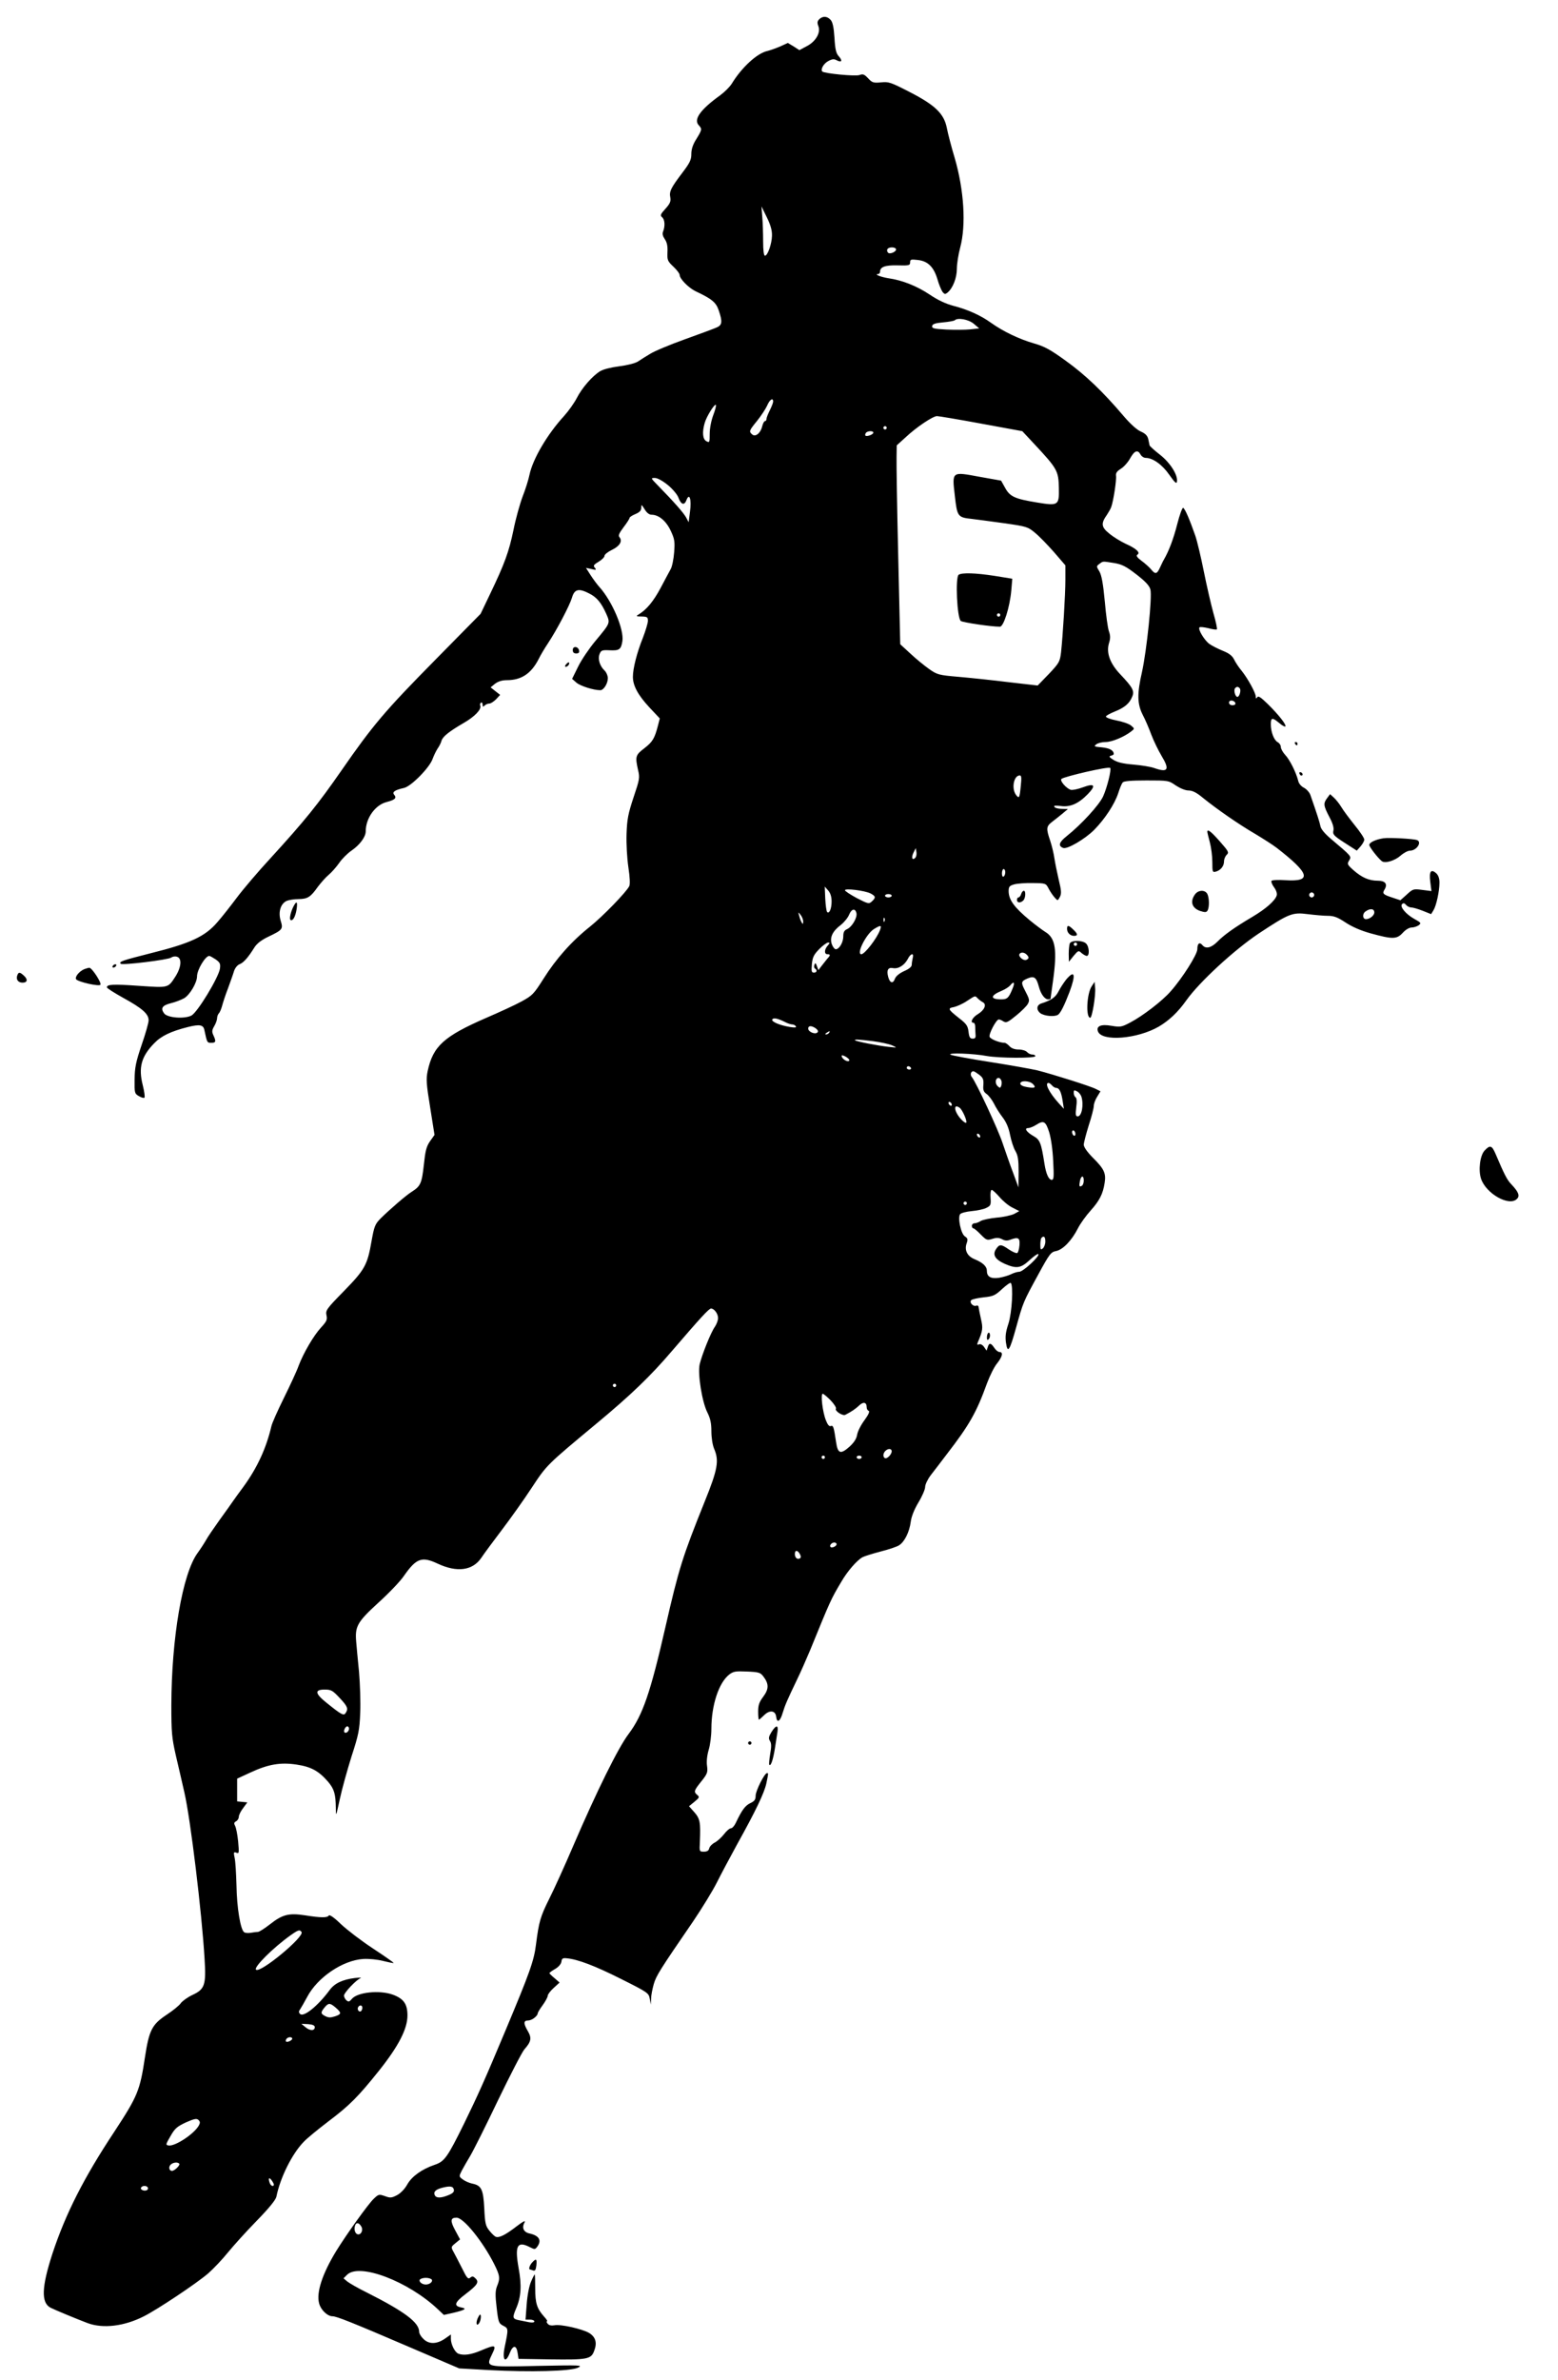<?xml version="1.0" encoding="UTF-8"?>
<!DOCTYPE svg  PUBLIC '-//W3C//DTD SVG 1.1//EN'  'http://www.w3.org/Graphics/SVG/1.1/DTD/svg11.dtd'>
<svg fill="current" clip-rule="evenodd" fill-rule="evenodd" stroke-linejoin="round" stroke-miterlimit="2" version="1.1" viewBox="0 0 933 1424" xml:space="preserve" xmlns="http://www.w3.org/2000/svg">
    <g transform="matrix(.1 0 0 -.1 -127 1661)" fill-rule="nonzero">
        <path d="m6176 16495c-12-12-13-22-5-42 15-39-17-93-71-120l-43-23-34 22-35 21-46-21c-26-11-60-23-76-27-62-13-155-99-214-196-12-19-43-50-69-69-118-85-161-144-129-179 21-23 21-26-14-83-21-33-30-61-30-90 0-34-9-53-54-112-69-91-79-112-72-147 4-24-1-37-29-68-30-33-33-40-20-51 16-13 19-52 6-85-6-14-2-28 10-46 13-19 18-41 16-78-2-48 1-54 36-87 20-19 37-41 37-49 0-23 52-76 94-97 98-46 124-67 140-115 23-67 21-88-11-102-16-7-101-39-191-71-89-32-183-71-208-87-25-15-59-36-75-47-17-10-64-22-112-28s-95-18-113-29c-47-29-109-100-140-161-15-29-49-77-76-107-101-110-187-257-207-351-6-30-25-90-42-133-16-43-41-132-54-198-27-130-53-202-140-383l-57-119-272-276c-302-306-373-390-561-661-141-203-220-301-424-524-75-81-165-187-201-235s-89-116-119-150c-73-85-162-126-395-184-177-45-195-51-183-64 10-10 286 24 302 37 8 6 23 9 35 5 30-9 26-61-8-116-47-72-39-70-220-58-155 11-192 9-192-9 0-5 44-33 98-63 113-62 152-96 152-134 0-15-19-82-42-148-35-103-41-135-42-206-1-82 0-85 26-100 15-9 30-13 33-9 4 4-1 37-10 74-27 106-9 172 68 251 42 44 100 72 204 98 69 17 91 13 97-19 16-75 16-76 41-76 28 0 30 8 13 45-10 21-9 31 5 55 9 15 17 37 17 47s5 24 11 30 14 26 19 44c5 19 20 66 35 104 14 39 31 85 36 103 6 19 20 37 33 42 24 9 51 39 89 100 15 24 42 45 84 65 86 41 89 46 74 95-16 52-1 102 35 119 14 6 46 11 72 11 54 1 71 11 115 73 18 24 47 57 65 72s46 47 63 71c16 24 50 58 75 75 48 33 84 81 84 114 0 79 57 159 126 176 50 13 61 24 44 44-13 16 5 28 59 40 43 9 155 123 172 175 7 19 20 46 29 60 10 14 21 35 24 48 8 25 45 55 133 106 66 38 107 81 99 103-3 7-1 15 4 18 6 4 10-2 10-11 0-14 3-15 12-6 7 7 19 12 28 12s27 12 41 26l24 26-28 22-29 23 27 22c19 14 42 21 70 21 87 0 146 39 191 127 10 21 35 63 55 93 55 83 130 227 144 273 15 52 40 58 101 27 47-23 74-55 105-124 24-55 24-54-66-162-36-43-83-112-103-153l-36-73 26-23c24-20 102-45 143-45 20 0 45 40 45 72 0 15-9 35-19 45-29 27-42 69-31 98 9 24 15 26 60 24 58-3 69 4 77 54 11 70-60 238-137 324-14 15-38 48-53 71l-28 44 33-7c28-7 31-6 20 8-11 12-7 18 23 36 19 11 35 27 35 35s20 24 45 36c46 22 64 52 45 75-9 10-3 24 24 60 20 26 36 51 36 56s16 15 35 23c26 11 35 21 35 38 0 21 2 20 20-9 13-22 28-33 42-33 43 0 88-38 115-97 23-49 25-65 20-128-3-40-12-86-21-101-9-16-36-67-61-114-42-78-82-127-131-157-17-10-15-12 19-12 33-1 37-4 37-26 0-13-14-59-30-101-36-89-60-184-60-234 0-53 31-110 99-183l62-66-11-43c-20-77-32-97-81-135-54-41-56-50-38-131 11-46 9-56-27-163-32-97-39-130-42-219-2-61 3-145 11-200 9-60 11-102 5-113-19-37-157-179-234-241-111-88-204-193-279-312-59-93-67-101-131-136-38-21-134-65-213-99-253-110-318-169-350-318-10-48-8-77 15-218l26-164-27-38c-22-32-28-57-37-142-12-110-20-127-72-160-33-20-132-106-187-160-33-34-38-46-54-135-25-144-40-171-166-300-104-106-110-115-104-144 6-27 1-37-33-74-44-48-105-152-134-229-10-29-50-115-88-192s-72-153-75-170c-31-131-84-247-167-361-24-32-51-70-61-84-9-14-46-65-82-115-35-49-72-103-81-120-9-16-32-52-51-78-90-123-156-507-157-912 0-160 3-193 26-295 15-63 38-164 52-225 37-160 105-723 121-996 10-157 1-182-72-216-30-14-61-37-70-49-8-13-46-44-84-69-89-59-106-92-131-255-30-200-44-233-183-445-183-276-292-491-371-730-65-200-69-294-11-324 30-15 161-69 222-92 92-34 218-19 335 40 82 41 316 197 386 257 33 29 87 86 119 126 33 40 109 125 171 188 75 77 114 125 119 145 23 115 94 257 163 328 20 22 87 76 147 122 129 97 180 149 305 305 117 147 170 250 170 330 0 69-23 101-89 125-80 28-211 14-244-26-14-17-20-19-32-9-8 7-15 20-15 29 0 17 73 94 100 105 8 3-7 3-35 0-73-9-121-31-151-72-71-96-156-164-177-143-9 9-9 16 1 29 6 9 25 42 41 72 62 118 213 220 336 228 35 2 85-3 120-12 32-8 61-14 62-12 2 2-54 41-124 87s-156 112-192 146c-40 39-68 58-72 51-9-14-46-14-141 1-98 15-136 6-212-54-32-25-64-45-71-45s-25-2-41-5-35-2-42 3c-22 15-44 147-46 282-2 69-6 142-11 163-7 33-6 37 10 31 17-7 17-2 11 67-4 40-12 82-18 93-8 15-7 21 6 28 9 5 16 17 16 27 0 9 11 33 26 52l25 34-30 3-31 3v136l78 36c107 50 181 63 279 48 86-13 132-38 188-103 36-43 45-72 46-157 0-54 1-52 24 54 13 61 45 175 70 255 42 129 48 157 52 260 3 63-1 174-7 245-7 72-15 153-17 181-8 92 6 118 133 234 64 58 133 130 154 162 73 104 106 116 200 72 117-55 210-42 262 34 17 26 73 101 123 167s131 179 178 251c92 139 86 134 393 389 201 167 319 280 447 430 172 200 222 255 235 255 19 0 42-31 42-57 0-14-9-37-19-52-24-33-77-166-91-224-13-57 14-226 46-289 18-36 24-64 24-113 0-38 7-81 16-103 31-72 23-122-56-317-134-333-155-401-235-750-90-394-136-528-221-641-62-82-190-341-329-664-53-124-119-269-146-322-53-106-62-138-79-271-12-100-38-171-183-517-124-296-165-387-247-555-101-205-118-229-178-249-76-26-136-69-163-117-15-27-39-52-61-64-33-17-41-18-73-6-35 12-38 12-67-16-33-31-164-214-225-313-83-136-120-249-102-313 10-39 50-77 80-77 24 0 113-35 467-187l292-125 178-10c247-13 487-7 532 14 33 16 20 16-242 11-316-7-309-9-270 73 26 53 19 56-68 19-59-25-103-31-135-19-21 8-45 56-45 89v26l-37-26c-49-33-96-33-128 0-14 13-25 32-25 42 0 56-87 121-315 236-49 24-101 54-114 64l-24 20 21 21c73 73 366-38 544-206l36-34 54 12c75 18 87 26 49 33-45 9-39 30 26 79 72 55 83 72 61 94-14 14-20 15-32 5-13-11-20-3-49 56-19 37-42 82-51 98-16 29-16 30 11 52l28 23-29 54c-31 57-29 76 8 76 42 0 156-141 225-277 35-70 37-86 17-134-10-27-11-52-2-127 10-88 13-95 40-109 31-16 31-18 8-128-16-78 5-101 31-34 19 48 40 48 47-2l5-34 188-3c225-3 247 1 265 51 19 48 9 83-30 107-40 24-172 54-208 46-18-3-33 0-40 9-7 8-9 15-4 15 4 0-3 12-17 27-44 49-54 81-54 170 0 45-1 83-3 83s-12-19-22-43c-11-25-22-80-26-135l-7-92h27c14 0 26-5 26-11s-12-8-30-5c-16 3-43 9-60 12-41 8-43 15-20 69 31 71 35 139 15 247-23 131-7 160 67 122 30-15 32-15 45 2 28 38 12 66-44 79-37 7-50 34-32 66 8 15-7 8-49-24-65-50-104-70-124-61-7 3-24 19-38 37-22 27-26 44-30 133-6 114-17 137-73 148-18 4-43 15-56 25-23 17-23 18-6 52 10 19 33 59 51 89s93 179 165 330c73 151 144 289 159 307 41 46 45 68 21 109-27 46-27 64 2 64 22 0 57 27 57 43 0 4 13 26 30 49 16 22 30 48 30 56s16 29 36 47l35 32-30 26c-17 14-31 28-31 30 0 3 15 14 34 25 21 12 36 30 38 44 2 19 8 23 33 20 65-6 168-45 325-124 160-80 165-84 171-118l6-35 2 36c0 19 8 59 16 87 15 51 36 84 237 377 52 77 116 181 141 231s79 151 120 226c114 205 163 308 176 366 13 63 13 62 4 62-15 0-68-106-68-135 0-24-7-33-33-45-30-15-49-40-86-118-8-17-21-32-29-32s-27-16-41-35c-15-19-40-42-55-50-16-8-31-23-34-35-3-14-13-20-32-20-27 0-27 1-24 58 5 118 1 139-33 178l-32 36 33 27c29 24 31 28 17 40-23 19-21 26 24 82 36 45 39 54 34 92-4 26 0 63 10 97 9 29 16 86 16 125 0 141 44 276 107 325 25 19 38 21 106 18 70-3 80-6 97-28 35-45 35-76 1-122-25-33-31-52-31-90 0-26 2-48 5-48 2 0 16 12 30 26 34 34 69 29 73-9 5-40 24-28 39 24 14 46 26 74 86 199 20 41 55 120 78 175 122 299 125 306 187 410 37 64 94 129 127 147 11 6 59 21 108 34 48 12 99 29 112 38 32 21 61 79 69 141 4 31 21 73 46 115 22 36 40 78 40 92 0 15 15 46 33 70s63 81 98 128c134 174 176 247 240 424 17 45 43 98 60 118 32 40 38 68 14 68-8 0-22 11-31 25-20 30-31 32-39 4l-7-21-15 22c-9 13-21 19-30 16-11-5-13-2-8 11 31 72 32 86 19 142-7 31-13 62-14 70 0 7-6 11-14 8-19-7-43 20-30 33 6 6 39 13 74 17 58 6 69 11 111 50 25 23 49 40 52 36 16-16 7-178-14-243-17-51-20-78-15-114 10-68 22-50 61 91 42 151 42 151 131 314 69 127 77 137 108 143 41 8 94 63 131 136 14 28 48 75 75 105 54 60 75 101 85 167 9 58-3 83-69 149-35 35-56 65-56 79 0 13 14 65 30 117 17 51 30 103 30 116 0 12 9 37 20 54l20 33-28 14c-30 16-255 87-349 111-34 8-162 31-283 50-122 19-229 39-238 44-21 13 139 7 218-8 73-13 290-14 290-1 0 6-8 10-19 10-10 0-24 7-31 15s-29 15-50 15c-24 0-43 7-55 20-10 11-23 20-29 20-30 0-85 22-90 36-6 17 40 104 55 104 5 0 18-5 28-12 17-10 27-5 77 36 32 26 63 57 69 69 12 22 10 28-19 84-23 44-21 52 17 68 40 17 53 7 68-49 12-45 35-76 56-76 7 0 13 1 14 3 0 1 6 47 14 102 27 192 16 262-46 299-16 10-58 41-92 69-94 78-126 122-127 174 0 27 5 33 33 41 17 5 67 9 111 8 78-1 79-1 96-34 10-19 26-42 36-53 18-20 18-20 31 4 10 20 9 38-7 103-10 43-22 102-26 129-4 28-15 74-25 104-25 73-24 86 11 113 17 13 45 35 63 50l32 27-37 1c-20 0-40 5-44 12-5 8 5 9 38 5 57-8 106 14 162 71 51 53 41 67-29 41-30-11-63-18-73-15-28 9-67 55-56 65 18 15 282 76 292 66 9-8-18-117-42-170-23-51-130-168-218-238-47-37-53-59-21-71 24-9 130 53 185 108 64 65 122 153 144 219 9 29 21 58 27 65 7 8 48 12 142 12 130 0 133 0 176-30 26-17 57-30 76-30 23 0 48-12 85-43 84-68 215-159 313-216 50-30 108-67 130-84 200-155 213-204 53-194-43 3-81 1-84-4s4-23 16-39c13-18 19-38 15-49-10-31-64-79-145-127-108-64-170-108-210-149-37-37-70-45-90-20-17 20-30 10-30-25 0-31-89-172-159-251-50-58-168-148-242-187-53-28-60-29-114-20-62 11-92-2-80-34 24-62 236-45 364 29 61 36 114 85 165 157 78 110 287 302 432 399 183 121 203 129 295 117 41-5 95-10 120-10 36 0 58-8 105-39 39-26 91-49 152-66 131-36 156-36 192 3 17 19 39 32 53 32 13 0 31 6 42 13 17 13 15 16-25 38-52 29-89 74-74 89 8 8 15 6 24-5 7-8 21-15 31-15s41-9 69-20l50-20 14 23c17 27 36 114 36 166 0 25-7 44-19 55-32 29-44 11-36-51l7-55-55 7c-53 7-56 6-93-28l-38-34-45 15c-59 19-65 25-50 49 20 33 5 53-41 53-52 0-95 19-145 63-37 33-39 37-26 58 15 25 17 23-111 131-35 30-58 57-61 75-5 24-18 66-60 186-5 15-23 35-38 43-17 8-32 26-35 42-12 49-51 127-78 155-14 15-26 37-26 47 0 11-9 24-19 29-22 12-41 61-41 107 0 41 9 42 50 8 17-15 34-24 37-21 8 9-39 69-105 134-41 40-57 51-63 41-7-10-9-9-9 3 0 22-46 106-83 153-18 21-39 53-47 70-11 22-30 37-68 52-29 12-65 30-80 41-30 22-70 88-59 99 3 4 27 1 53-5 25-7 49-10 51-7 3 3-6 47-21 98-14 51-40 163-57 248s-40 182-51 214c-34 97-62 163-73 167-5 2-21-41-35-96-22-87-50-162-81-215-5-8-15-30-23-47-18-39-28-41-53-10-10 12-35 35-57 51-27 20-34 31-25 37 20 12-7 37-70 65-30 14-74 41-98 61-49 39-51 61-14 113 9 14 21 34 25 45 13 34 33 164 29 188-2 16 5 27 29 42 18 11 43 39 56 63 26 46 45 53 62 22 6-11 20-20 31-20 42 0 99-40 141-101 34-48 44-57 46-40 6 39-41 113-103 161-32 25-60 50-61 55-1 6-5 23-8 38-5 20-17 33-45 45-23 10-63 46-102 92-125 147-229 246-344 329-95 69-130 88-193 106-87 25-184 71-257 123-64 46-141 80-226 102-45 12-93 34-143 68-75 50-162 85-246 97-44 7-88 24-62 25 6 0 12 6 12 14 0 29 31 40 106 38 68-2 74 0 74 18s5 19 48 14c59-7 94-42 116-116 8-29 22-62 29-73 13-17 17-17 32-5 31 26 55 87 55 142 0 29 9 86 20 127 36 135 23 343-33 536-20 66-41 147-47 179-17 86-70 137-224 216-111 57-124 62-170 57-46-4-53-2-77 24-23 24-31 28-52 20-24-9-210 9-223 21-12 13 9 49 37 63 22 12 34 13 50 4 29-15 36-3 12 24-16 17-22 41-26 111-4 63-11 94-23 107-21 23-47 24-68 4zm-283-1295c-1-49-26-120-42-120-7 0-11 32-11 84 0 45-2 112-5 147l-5 64 32-65c22-45 32-78 31-110zm742-79c8-15-35-35-47-23-6 6-7 15-4 21 9 14 43 14 51 2zm466-448 33-28-55-6c-29-3-94-3-142-1-74 4-87 7-85 21 2 12 19 18 66 22 34 3 65 9 69 12 17 18 83 6 114-20zm-1201-466c0-7-9-30-20-52s-20-45-20-52-4-13-9-13-12-13-16-29c-9-41-40-68-60-51-21 18-20 22 29 82 24 30 51 71 60 91 15 36 36 50 36 24zm-359-82c-12-32-21-79-21-111 0-52-1-54-20-44-22 12-26 53-10 109 11 39 59 116 67 108 3-3-4-31-16-62zm1605-50 246-45 71-76c139-149 146-161 148-265 2-103-3-107-130-86-134 22-163 35-192 88l-24 43-129 23c-168 31-165 34-148-114 14-124 17-129 101-138 31-4 118-15 195-26 133-19 141-21 184-57 25-20 76-73 114-116l68-79v-86c0-89-15-332-26-435-7-56-11-63-73-129l-67-69-174 20c-96 12-231 26-300 32-118 10-128 13-175 46-27 19-78 60-112 92l-62 57-12 525c-7 289-11 557-10 595l1 70 53 48c66 62 164 127 188 127 11 0 130-20 265-45zm-566-25c0-5-4-10-10-10-5 0-10 5-10 10 0 6 5 10 10 10 6 0 10-4 10-10zm-80-29c0-11-39-25-47-18-3 3-2 10 2 16 8 13 45 15 45 2zm-1231-313c28-23 56-56 63-74 16-44 36-51 49-16 18 46 31 3 21-70l-8-63-16 30c-16 28-72 92-171 193-40 41-41 42-15 42 15 0 46-17 77-42zm2673-467c47-8 71-20 133-68 53-41 78-67 84-90 12-41-22-366-50-493-30-130-29-192 4-257 15-28 38-82 52-120 14-37 42-94 61-126 50-82 39-102-43-73-22 8-78 17-126 21-60 5-95 13-119 28-26 16-29 22-15 25 9 2 17 7 17 10-1 22-24 35-71 40-47 4-50 6-34 18 10 8 36 14 57 14 37 0 111 31 153 64 20 16 20 16-1 34-11 10-51 24-88 31s-65 18-63 24c1 5 25 18 52 29 58 23 89 48 105 89 15 34 4 55-73 136-60 64-83 127-66 184 9 28 9 45 0 71-7 18-18 99-25 180-10 106-19 155-32 178-19 31-19 32 0 46 23 17 17 16 88 5zm753-751c8-13-3-50-15-50s-23 37-15 50c3 5 10 10 15 10s12-5 15-10zm-27-87c2-8-5-13-17-13s-21 6-21 16c0 18 31 15 38-3zm-1285-495c-7-74-10-79-29-54-28 39-13 116 23 116 10 0 11-15 6-62zm-632-431c-18-18-25 1-11 30l14 28 4-24c2-13-1-28-7-34zm539-86c0-11-4-23-10-26-6-4-10 5-10 19s5 26 10 26c6 0 10-9 10-19zm-1040-175c0-44-14-76-27-63-4 5-9 40-11 80l-3 72 21-24c13-15 20-37 20-65zm233 48c32-17 33-25 8-48-17-16-22-15-90 20-39 21-71 42-71 47 0 13 119-2 153-19zm2657-9c0-8-7-15-15-15s-15 7-15 15 7 15 15 15 15-7 15-15zm-2530-5c0-5-9-10-20-10s-20 5-20 10c0 6 9 10 20 10s20-4 20-10zm-211-105c5-27-27-81-55-94-18-8-24-18-24-44 0-36-24-77-45-77-7 0-18 14-24 31-13 39 4 77 55 115 19 15 42 43 49 61 15 36 37 40 44 8zm3101 5c0-18-27-40-50-40-20 0-23 31-4 45 28 21 54 19 54-5zm-3420-54c-1-17-2-18-9-6-5 8-12 26-15 40-7 24-6 24 8 6 9-11 16-29 16-40zm487 2c-3-8-6-5-6 6-1 11 2 17 5 13 3-3 4-12 1-19zm-27-53c-19-51-92-145-112-145-32 0 29 122 76 151 41 25 47 24 36-6zm-313-93c-21-23-22-52-2-52 19 0 19-6-1-27-8-10-23-29-34-43l-19-25-9 24c-7 20-10 21-15 8-3-9-2-19 3-22 16-10 12-25-6-25-14 0-16 9-12 51s12 57 44 90c21 21 45 39 53 39 12 0 11-3-2-18zm1191-54c16-16 15-25-3-32-17-6-48 21-40 35 8 13 29 11 43-3zm-682-20c-3-13-6-31-6-41 0-12-16-25-46-38-28-13-49-30-55-46-11-31-30-26-40 11-11 41-1 59 29 53 32-6 68 17 88 54 17 35 39 39 30 7zm-4174-9c26-19 29-26 25-56-9-54-135-262-171-280-41-21-143-14-163 13-23 31-11 48 40 61 26 6 62 20 80 30 34 20 77 93 77 131 0 39 50 122 73 122 5 0 22-10 39-21zm4771-176c-22-54-31-63-67-63-68 0-67 23 4 52 19 8 41 22 49 31 23 29 31 19 14-20zm-207-58c8-8 22-18 31-23 23-13 8-47-32-71-32-19-48-51-25-51 5 0 10-10 10-22 0-13 1-34 2-48 2-19-2-25-17-25-16 0-21 8-25 41-4 36-13 48-57 82-67 53-69 59-30 66 17 4 52 19 77 36 54 35 48 33 66 15zm-1154-141c15-8 34-14 42-14s18-5 22-11c5-8-6-9-37-4-60 10-112 32-104 45 7 12 33 6 77-16zm184-38c12-10 16-18 9-24-14-14-55 4-55 23s20 19 46 1zm79-26c-3-5-12-10-18-10-7 0-6 4 3 10 19 12 23 12 15 0zm262-50c45-6 97-17 115-25 33-15 33-15-22-9-64 7-192 32-199 39s16 6 106-5zm-142-110c3-6 0-10-7-10-15 0-38 19-38 32 0 10 36-8 45-22zm370-50c3-5-1-10-9-10-9 0-16 5-16 10 0 6 4 10 9 10 6 0 13-4 16-10zm409-41c23-18 27-28 25-60-3-31 1-42 19-55 12-8 32-34 44-57 11-23 35-61 53-84 22-29 36-63 44-105 7-35 21-78 32-96 15-26 19-52 19-125l-1-92-33 90c-19 50-46 128-62 175-26 80-159 365-184 395-12 14-6 35 9 35 5 0 20-10 35-21zm132-34c4-8 3-23 0-32-6-15-8-15-23-1-16 17-12 48 7 48 6 0 13-7 16-15zm189-21c22-22 13-27-34-19-25 4-41 12-41 21 0 20 54 18 75-2zm115-9c7-8 18-15 26-15 18 0 30-26 38-80l7-45-32 35c-56 62-85 120-60 120 5 0 14-7 21-15zm176-67c15-49 2-118-22-118-13 0-14 10-9 54 5 35 3 56-4 60-6 4-11 16-11 27 0 16 3 18 19 9 11-5 23-20 27-32zm-776-49c0-6-4-7-10-4-5 3-10 11-10 16 0 6 5 7 10 4 6-3 10-11 10-16zm46-17c17-11 48-82 40-90-4-4-21 9-37 28-37 45-39 87-3 62zm537-147c11-36 21-105 24-172 5-97 4-113-9-113-18 0-34 37-43 95-20 127-27 145-66 167-42 24-58 48-31 48 9 0 31 9 47 19 45 29 57 22 78-44zm157-11c0-8-4-12-10-9-5 3-10 13-10 21s5 12 10 9c6-3 10-13 10-21zm-570-15c0-6-4-7-10-4-5 3-10 11-10 16 0 6 5 7 10 4 6-3 10-11 10-16zm620-263c0-14-5-28-11-31-15-10-18-4-12 28 7 34 23 36 23 3zm-505-98c20-24 55-53 78-64l41-21-31-17c-17-8-64-19-105-22-40-4-83-13-95-20-12-8-29-14-38-14-8 0-15-7-15-15s4-15 9-15 25-17 44-37c34-34 38-36 70-26 25 8 40 7 58-2 15-9 31-10 47-4 50 19 61 13 57-33-2-23-8-44-14-46-7-2-29 8-50 22-46 32-56 32-76 2-23-34-6-62 51-88 71-31 97-27 149 21 26 24 49 40 53 37 11-11-91-106-114-106-12 0-34-7-50-15s-48-17-71-21c-49-7-73 6-73 41 0 27-23 49-73 70-45 18-63 55-48 96 8 23 6 30-11 41-24 16-44 114-28 133 6 7 37 15 69 18s72 11 87 19c27 13 29 18 26 61-2 26 1 47 7 47 5 0 26-19 46-42zm-195-38c0-5-4-10-10-10-5 0-10 5-10 10 0 6 5 10 10 10 6 0 10-4 10-10zm470-229c0-16-7-34-15-41-13-11-15-7-15 22 0 19 3 38 7 41 14 15 23 6 23-22zm-2570-861c0-5-4-10-10-10-5 0-10 5-10 10 0 6 5 10 10 10 6 0 10-4 10-10zm1284-89c21-22 35-44 32-50-9-13 40-45 56-37 37 19 61 35 83 56 25 24 45 20 45-10 0-10 5-20 12-22 8-3-1-23-25-56-21-28-41-67-44-87-4-24-18-46-45-71-54-48-71-43-81 26-14 94-17 102-32 97-9-4-19 8-29 34-20 49-33 159-19 159 5 0 26-18 47-39zm366-305c0-19-29-48-41-41-13 8-11 29 3 43 16 16 38 15 38-2zm-400-36c0-5-4-10-10-10-5 0-10 5-10 10 0 6 5 10 10 10 6 0 10-4 10-10zm220 0c0-5-7-10-15-10s-15 5-15 10c0 6 7 10 15 10s15-4 15-10zm-150-520c0-12-28-25-36-17-9 9 6 27 22 27 8 0 14-5 14-10zm-220-59c7-13 7-22 0-26-15-9-30 4-30 26 0 25 16 25 30 0zm-2756-861c47-50 53-64 36-90-11-18-24-12-112 59-72 57-76 81-14 81 39 0 48-5 90-50zm56-184c0-16-18-31-27-22-8 8 5 36 17 36 5 0 10-6 10-14zm-284-1217c17-29-249-249-273-225-15 14 101 130 206 205 48 34 56 36 67 20zm203-451c37-32 37-40-2-53-28-9-40-9-61 2-27 14-27 22 2 56 20 22 29 22 61-5zm161-2c0-8-4-17-9-21-12-7-24 12-16 25 9 15 25 12 25-4zm-285-116c0-23-29-23-56 0l-24 20 40-2c28-2 40-8 40-18zm-135-69c0-10-30-24-37-17-3 3-2 9 2 15 8 13 35 15 35 2zm-559-519c-27-50-142-126-181-120-19 3-18 6 11 56 26 46 39 57 92 82 50 22 65 25 75 15 11-10 11-18 3-33zm-117-230c5-9-29-42-44-42-16 0-22 21-10 35 13 16 46 20 54 7zm566-124c0-14-18-9-24 8-11 28-6 39 9 20 8-11 15-23 15-28zm-755-17c3-5 1-13-5-16-15-9-43 3-35 15 8 13 32 13 40 1zm1833-14c3-12-7-22-32-32-46-19-75-19-83 1s8 34 49 44c45 11 62 8 66-13zm-555-219c13-19 2-48-17-48-18 0-28 27-20 52 6 21 23 20 37-4zm423-319c7-12-13-29-36-29s-43 17-36 29c4 6 20 11 36 11s32-5 36-11z"/>
        <path d="m7011 13171c-21-14-10-260 13-277 14-9 180-34 234-34 22 0 59 116 68 216l6 71-105 17c-117 18-195 20-216 7zm249-241c0-5-4-10-10-10-5 0-10 5-10 10 0 6 5 10 10 10 6 0 10-4 10-10z"/>
        <path d="m4700 12721c0-15 6-21 21-21 14 0 19 5 17 17-5 26-38 29-38 4z"/>
        <path d="m4660 12635c-8-9-8-15-2-15 12 0 26 19 19 26-2 2-10-2-17-11z"/>
        <path d="m9025 12160c3-5 8-10 11-10 2 0 4 5 4 10 0 6-5 10-11 10-5 0-7-4-4-10z"/>
        <path d="m9052 11981c2-7 7-12 11-12 12 1 9 15-3 20-7 2-11-2-8-8z"/>
        <path d="m9218 11835c-24-32-23-45 12-112 21-39 29-66 25-83-5-23 2-31 67-73l73-47 23 26c12 14 22 32 22 40 0 9-26 48-58 87-32 40-68 88-79 107-12 20-32 45-45 57l-23 21-17-23z"/>
        <path d="m8500 11633c0-5 7-33 15-63s15-83 15-118c0-61 1-63 23-57 28 9 47 33 47 61 0 13 7 30 16 39 15 14 11 21-41 80s-75 77-75 58z"/>
        <path d="m9555 11594c-47-7-85-25-85-40 0-12 51-78 75-97 19-15 76 2 111 32 19 17 45 31 58 31 39 0 73 51 42 63-20 8-167 16-201 11z"/>
        <path d="m7385 11260c-3-11-11-20-16-20s-9-7-9-15c0-18 21-20 38-3 14 14 16 58 3 58-5 0-13-9-16-20z"/>
        <path d="m8426 11258c-31-43-18-82 31-99 29-9 37-9 44 2 12 19 11 76-1 100-14 26-55 24-74-3z"/>
        <path d="m3029 11189c-18-34-28-78-19-84 13-8 29 19 36 63 7 46 1 54-17 21z"/>
        <path d="m7660 11052c0-23 19-42 42-42 24 0 23 12-5 38-28 27-37 28-37 4z"/>
        <path d="m7676 10964c-3-9-6-37-6-62l1-47 28 35c28 33 30 34 48 17 11-9 25-17 31-17 18 0 15 56-4 74-21 21-90 21-98 0zm44-4c0-5-4-10-10-10-5 0-10 5-10 10 0 6 5 10 10 10 6 0 10-4 10-10z"/>
        <path d="m1945 10830c-3-5-2-10 4-10 5 0 13 5 16 10 3 6 2 10-4 10-5 0-13-4-16-10z"/>
        <path d="m1775 10811c-33-14-60-50-48-62 16-16 134-42 144-32s-51 103-66 102c-5 0-19-4-30-8z"/>
        <path d="m1374 10775c-10-25 4-45 31-45 30 0 33 20 7 43-23 21-31 21-38 2z"/>
        <path d="m7655 10749c-14-18-35-49-46-71-18-36-45-54-102-72-29-9-33-37-8-58 23-18 86-24 107-10 15 10 38 56 69 137 39 105 31 134-20 74z"/>
        <path d="m7808 10709c-30-43-37-189-9-189 11 0 34 137 29 180l-3 35-17-26z"/>
        <path d="m10161 9726c-28-29-39-117-22-169 30-90 169-168 215-121 19 18 10 42-35 89-25 27-40 56-94 183-21 48-32 52-64 18z"/>
        <path d="m7188 8634c-5-4-8-16-8-28 0-14 3-17 11-9 6 6 9 19 7 28-1 9-6 13-10 9z"/>
        <path d="m5890 6246c-17-28-19-38-9-54 9-14 9-34 1-78-5-32-8-61-5-64 9-10 22 28 33 95 6 38 13 85 16 103 6 42-9 41-36-2z"/>
        <path d="m5750 6180c0-5 5-10 10-10 6 0 10 5 10 10 0 6-4 10-10 10-5 0-10-4-10-10z"/>
        <path d="m4457 3072c-16-17-23-42-13-42 2 0 11-3 19-6 11-4 16 4 19 30 4 40-1 44-25 18z"/>
        <path d="m4129 2734c-11-30-3-46 11-24 10 16 13 50 5 50-3 0-10-12-16-26z"/>
    </g>
</svg>
